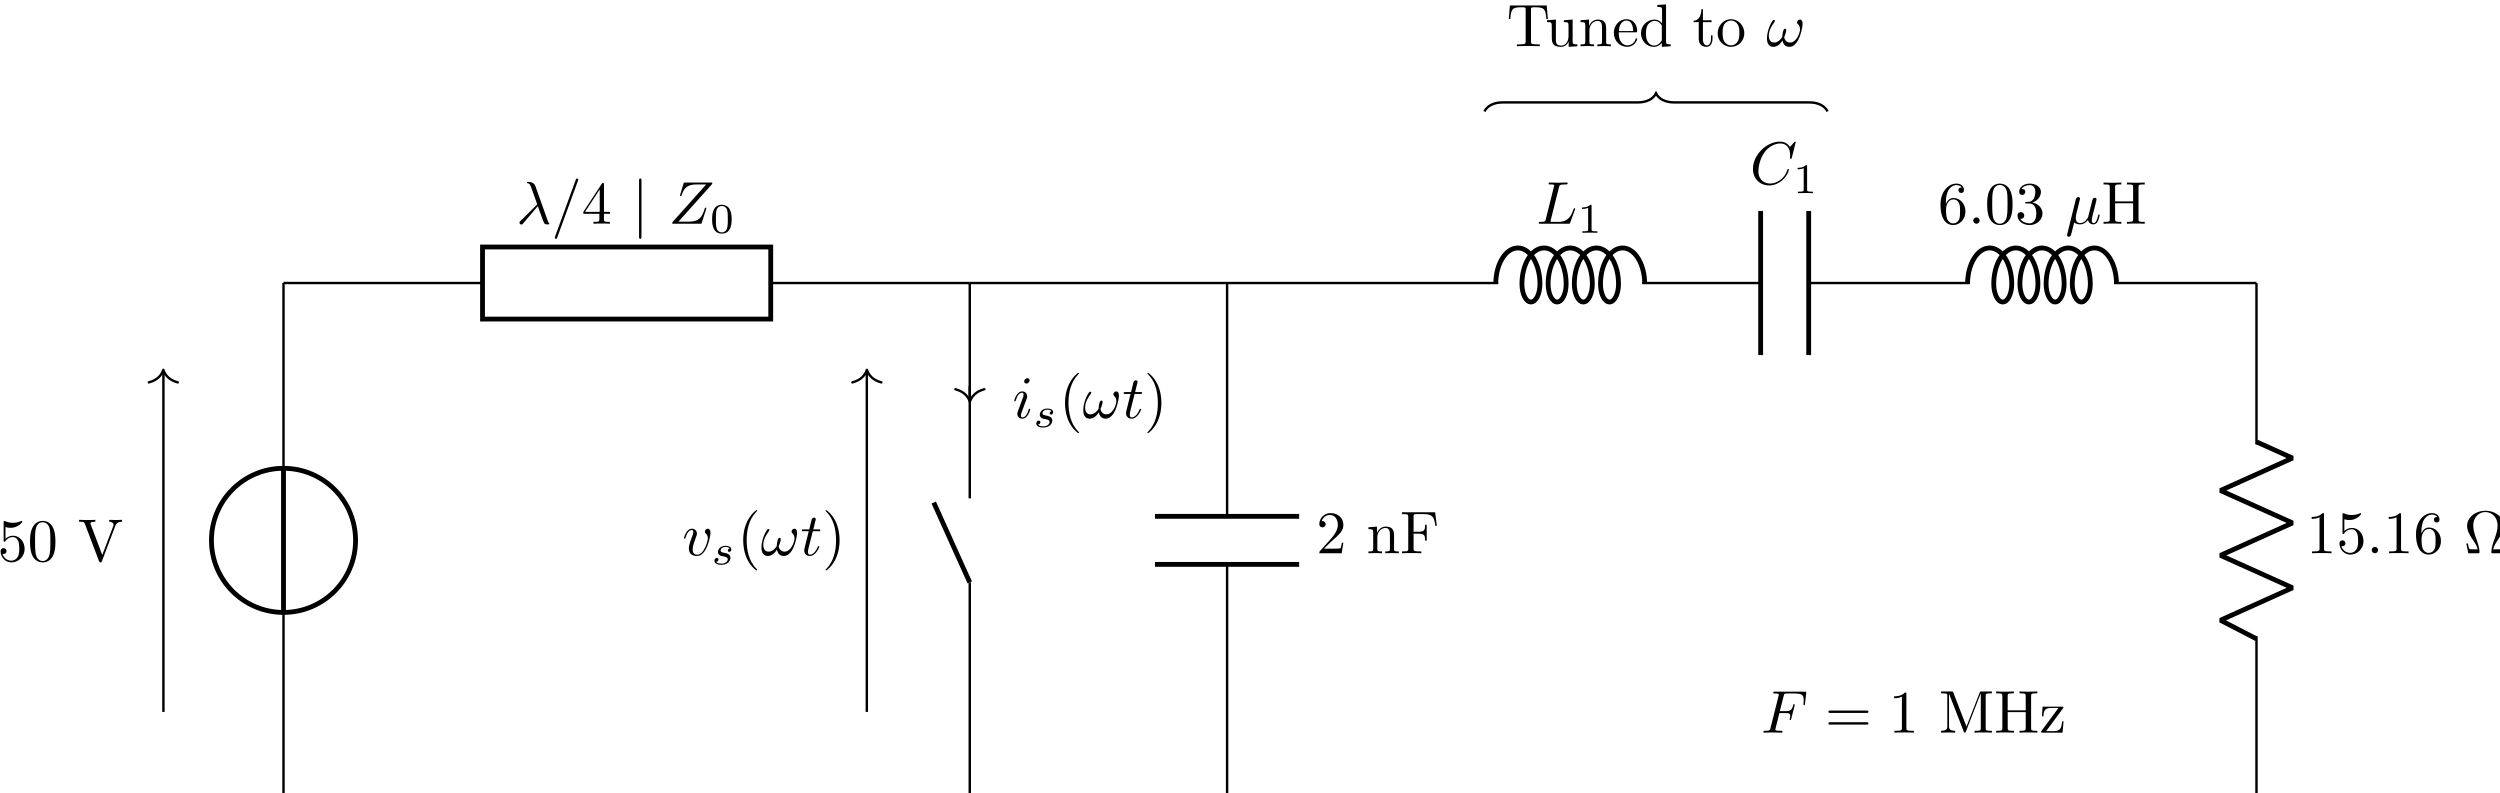 <?xml version="1.0" encoding="UTF-8" standalone="no"?>
<!-- Created with Inkscape (http://www.inkscape.org/) -->

<svg
   width="145.914mm"
   height="46.299mm"
   viewBox="0 0 145.914 46.299"
   version="1.1"
   id="svg1"
   xml:space="preserve"
   xmlns="http://www.w3.org/2000/svg"
   xmlns:svg="http://www.w3.org/2000/svg"><defs
     id="defs1" /><g
     id="g1"
     transform="matrix(0.265,0,0,0.265,-21.621,-161.564)"><g
       id="g17"><path
         id="path181"
         d="m -42.52,28.347 v 30.614 m 0,23.811 v 30.615"
         style="fill:none;stroke:#000000;stroke-width:0.399;stroke-linecap:butt;stroke-linejoin:miter;stroke-miterlimit:10;stroke-dasharray:none;stroke-opacity:1"
         transform="matrix(1.333,0,0,-1.333,200.709,823.155)" /><path
         id="path182"
         d="m -54.426,70.867 c 0,-6.575 5.33,-11.906 11.906,-11.906 6.575,0 11.906,5.33 11.906,11.906 0,6.575 -5.33,11.906 -11.906,11.906 -6.575,0 -11.906,-5.33 -11.906,-11.906 z"
         style="fill:none;stroke:#000000;stroke-width:0.797;stroke-linecap:butt;stroke-linejoin:miter;stroke-miterlimit:10;stroke-dasharray:none;stroke-opacity:1"
         transform="matrix(1.333,0,0,-1.333,200.709,823.155)" /><path
         id="path183"
         d="M -42.52,58.961 V 82.773"
         style="fill:none;stroke:#000000;stroke-width:0.797;stroke-linecap:butt;stroke-linejoin:miter;stroke-miterlimit:10;stroke-dasharray:none;stroke-opacity:1"
         transform="matrix(1.333,0,0,-1.333,200.709,823.155)" /><path
         id="path184"
         d="m -42.52,113.387 h 32.882 m 47.622,0 H 70.867"
         style="fill:none;stroke:#000000;stroke-width:0.399;stroke-linecap:butt;stroke-linejoin:miter;stroke-miterlimit:10;stroke-dasharray:none;stroke-opacity:1"
         transform="matrix(1.333,0,0,-1.333,200.709,823.155)" /><path
         id="path185"
         d="m -9.638,119.34 h 47.622 v -11.906 H -9.638 Z"
         style="fill:none;stroke:#000000;stroke-width:0.797;stroke-linecap:butt;stroke-linejoin:miter;stroke-miterlimit:10;stroke-dasharray:none;stroke-opacity:1"
         transform="matrix(1.333,0,0,-1.333,200.709,823.155)" /><g
         id="g185"
         aria-label="λ/4|Z&#10;0"
         transform="matrix(1.333,0,0,1.333,195.304,658.953)"><path
           id="path186"
           d="m 5.461,0.012 c 0,-0.035 -0.023,-0.047 -0.047,-0.094 C 5.309,-0.188 5.251,-0.34 5.18,-0.539 L 3.153,-6.211 c -0.211,-0.574 -0.75,-0.703 -1.219,-0.703 -0.047,0 -0.176,0 -0.176,0.105 0,0.082 0.082,0.105 0.082,0.105 0.328,0.059 0.398,0.117 0.656,0.797 l 0.961,2.707 -2.754,2.73 c -0.117,0.117 -0.176,0.176 -0.176,0.305 0,0.176 0.141,0.293 0.305,0.293 0.152,0 0.246,-0.105 0.328,-0.211 l 2.391,-2.824 C 3.961,-1.863 4.442,-0.34 4.606,-0.106 4.758,0.105 4.864,0.105 5.133,0.105 h 0.211 c 0.105,0 0.117,-0.07 0.117,-0.094 z M 10.228,-7.277 c 0,-0.105 -0.082,-0.199 -0.199,-0.199 -0.07,0 -0.129,0.035 -0.164,0.094 L 6.408,2.109 c -0.047,0.129 -0.047,0.188 -0.047,0.188 0,0.105 0.082,0.199 0.199,0.199 0.129,0 0.152,-0.07 0.211,-0.246 L 10.181,-7.09 c 0.047,-0.129 0.047,-0.188 0.047,-0.188 z m 0,0"
           style="fill:#000000;fill-opacity:1;fill-rule:nonzero;stroke:none" /><path
           id="path187"
           d="M 15.481,-1.641 V -1.957 H 14.485 V -6.481 c 0,-0.199 0,-0.258 -0.152,-0.258 -0.094,0 -0.117,0 -0.199,0.117 l -3.059,4.664 v 0.316 h 2.648 v 0.867 c 0,0.352 -0.023,0.469 -0.762,0.469 h -0.211 v 0.305 c 0.41,-0.035 0.938,-0.035 1.348,-0.035 0.422,0 0.949,0 1.359,0.035 v -0.305 h -0.211 c -0.738,0 -0.762,-0.117 -0.762,-0.469 V -1.641 Z m -1.699,-0.316 h -2.426 l 2.426,-3.715 z m 0,0"
           style="fill:#000000;fill-opacity:1;fill-rule:nonzero;stroke:none" /><path
           id="path188"
           d="M 20.678,2.156 V -7.137 c 0,-0.141 0,-0.34 -0.199,-0.34 -0.199,0 -0.199,0.199 -0.199,0.34 v 9.293 c 0,0.141 0,0.34 0.199,0.34 0.199,0 0.199,-0.199 0.199,-0.34 z m 0,0"
           style="fill:#000000;fill-opacity:1;fill-rule:nonzero;stroke:none" /><path
           id="path189"
           d="m 31.395,-2.555 c 0,-0.047 -0.035,-0.105 -0.129,-0.105 -0.082,0 -0.094,0.035 -0.164,0.246 C 30.668,-1.055 30.188,-0.34 28.489,-0.34 h -1.699 l 5.566,-6.223 c 0.012,-0.047 0.035,-0.094 0.035,-0.152 0,-0.094 -0.059,-0.094 -0.258,-0.094 h -4.195 c -0.246,0 -0.258,0.012 -0.316,0.199 l -0.539,1.793 c -0.023,0.059 -0.035,0.141 -0.035,0.141 0,0 0,0.117 0.117,0.117 0.094,0 0.117,-0.07 0.129,-0.105 0.387,-1.172 0.902,-1.828 2.449,-1.828 h 1.629 l -5.566,6.223 c 0,0 -0.047,0.152 -0.047,0.176 0,0.094 0.07,0.094 0.258,0.094 h 4.324 c 0.246,0 0.258,-0.012 0.316,-0.199 L 31.36,-2.402 c 0.012,-0.035 0.035,-0.105 0.035,-0.152 z m 0,0"
           style="fill:#000000;fill-opacity:1;fill-rule:nonzero;stroke:none" /><path
           id="path190"
           d="m 35.582,-0.733 c 0,-0.762 -0.094,-1.312 -0.41,-1.805 -0.223,-0.316 -0.645,-0.598 -1.207,-0.598 -1.617,0 -1.617,1.898 -1.617,2.402 0,0.504 0,2.367 1.617,2.367 1.617,0 1.617,-1.863 1.617,-2.367 z m -0.633,-0.094 c 0,0.516 0,1.043 -0.094,1.477 -0.141,0.633 -0.609,0.785 -0.891,0.785 -0.316,0 -0.75,-0.188 -0.891,-0.762 -0.094,-0.41 -0.094,-0.984 -0.094,-1.5 0,-0.504 0,-1.031 0.105,-1.418 0.152,-0.551 0.598,-0.691 0.879,-0.691 0.375,0 0.738,0.223 0.867,0.633 0.105,0.375 0.117,0.879 0.117,1.477 z m 0,0"
           style="fill:#000000;fill-opacity:1;fill-rule:nonzero;stroke:none" /></g><path
         id="path191"
         d="m 70.867,28.347 -1e-5,35.575 m 0,13.89 1e-5,35.575"
         style="fill:none;stroke:#000000;stroke-width:0.399;stroke-linecap:butt;stroke-linejoin:miter;stroke-miterlimit:10;stroke-dasharray:none;stroke-opacity:1"
         transform="matrix(1.333,0,0,-1.333,200.709,823.155)" /><path
         id="path192"
         d="M 70.867,63.922 64.914,77.118"
         style="fill:none;stroke:#000000;stroke-width:0.797;stroke-linecap:butt;stroke-linejoin:miter;stroke-miterlimit:10;stroke-dasharray:none;stroke-opacity:1"
         transform="matrix(1.333,0,0,-1.333,200.709,823.155)" /><path
         id="path193"
         d="m 113.387,28.347 v 38.552 m 0,7.937 v 38.552"
         style="fill:none;stroke:#000000;stroke-width:0.399;stroke-linecap:butt;stroke-linejoin:miter;stroke-miterlimit:10;stroke-dasharray:none;stroke-opacity:1"
         transform="matrix(1.333,0,0,-1.333,200.709,823.155)" /><path
         id="path194"
         d="m 101.481,66.899 h 23.811 m -23.811,7.937 h 23.811"
         style="fill:none;stroke:#000000;stroke-width:0.797;stroke-linecap:butt;stroke-linejoin:miter;stroke-miterlimit:10;stroke-dasharray:none;stroke-opacity:1"
         transform="matrix(1.333,0,0,-1.333,200.709,823.155)" /><g
         id="g194"
         aria-label="2nF"
         transform="matrix(1.333,0,0,1.333,371.496,731.527)"><path
           id="path195"
           d="M 4.477,-1.734 H 4.219 c -0.047,0.305 -0.117,0.738 -0.211,0.891 -0.07,0.082 -0.727,0.082 -0.949,0.082 H 1.266 L 2.32,-1.792 c 1.559,-1.371 2.156,-1.91 2.156,-2.906 0,-1.137 -0.902,-1.934 -2.121,-1.934 -1.125,0 -1.852,0.914 -1.852,1.805 0,0.551 0.492,0.551 0.527,0.551 0.164,0 0.516,-0.117 0.516,-0.527 0,-0.258 -0.188,-0.516 -0.527,-0.516 -0.082,0 -0.105,0 -0.129,0.012 C 1.113,-5.953 1.652,-6.328 2.227,-6.328 c 0.914,0 1.336,0.809 1.336,1.629 0,0.797 -0.492,1.582 -1.043,2.203 L 0.609,-0.363 C 0.504,-0.257 0.504,-0.234 0.504,5.078125e-4 H 4.195 Z m 0,0"
           style="fill:#000000;fill-opacity:1;fill-rule:nonzero;stroke:none" /><path
           id="path196"
           d="M 13.635,5.078125e-4 V -0.304 c -0.516,0 -0.773,0 -0.785,-0.305 V -2.507 c 0,-0.855 0,-1.172 -0.305,-1.523 -0.141,-0.176 -0.469,-0.375 -1.043,-0.375 -0.727,0 -1.195,0.434 -1.477,1.055 v -1.055 l -1.406,0.117 v 0.305 c 0.703,0 0.785,0.07 0.785,0.562 v 2.66 c 0,0.457 -0.117,0.457 -0.785,0.457 V 5.078125e-4 l 1.125,-0.035 1.113,0.035 V -0.304 c -0.656,0 -0.773,0 -0.773,-0.457 V -2.589 c 0,-1.031 0.715,-1.594 1.348,-1.594 0.621,0 0.738,0.539 0.738,1.102 v 2.32 c 0,0.457 -0.117,0.457 -0.773,0.457 V 5.078125e-4 l 1.125,-0.035 z m 6.284,-4.535 -0.281,-2.238 h -5.473 v 0.305 h 0.234 c 0.773,0 0.797,0.117 0.797,0.469 v 5.227 c 0,0.352 -0.023,0.469 -0.797,0.469 H 14.165 V 5.078125e-4 c 0.352,-0.035 1.125,-0.035 1.512,-0.035 0.41,0 1.312,0 1.676,0.035 V -0.304 h -0.328 c -0.949,0 -0.949,-0.129 -0.949,-0.48 V -3.234 h 0.855 c 0.961,0 1.055,0.316 1.055,1.16 h 0.258 v -2.637 h -0.258 c 0,0.832 -0.094,1.16 -1.055,1.16 h -0.855 v -2.52 c 0,-0.328 0.023,-0.398 0.492,-0.398 h 1.195 c 1.488,0 1.746,0.562 1.898,1.934 z m 0,0"
           style="fill:#000000;fill-opacity:1;fill-rule:nonzero;stroke:none" /></g><path
         id="path197"
         d="m 70.867,113.387 h 70.867 16.441 m 23.811,0 h 16.441 3.118 m 7.937,0 h 3.118 23.528 m 23.811,0 h 23.528"
         style="fill:none;stroke:#000000;stroke-width:0.399;stroke-linecap:butt;stroke-linejoin:miter;stroke-miterlimit:10;stroke-dasharray:none;stroke-opacity:1"
         transform="matrix(1.333,0,0,-1.333,200.709,823.155)" /><path
         id="path198"
         d="m 157.777,113.228 c 0,3.288 1.635,5.953 3.651,5.953 2.017,0 3.651,-2.665 3.651,-5.953 0,-1.644 -0.666,-2.976 -1.488,-2.976 -0.822,0 -1.488,1.333 -1.488,2.976 0,3.288 1.635,5.953 3.651,5.953 2.017,0 3.651,-2.665 3.651,-5.953 0,-1.644 -0.666,-2.976 -1.488,-2.976 -0.822,0 -1.488,1.333 -1.488,2.976 0,3.288 1.635,5.953 3.651,5.953 2.017,0 3.651,-2.665 3.651,-5.953 0,-1.644 -0.666,-2.976 -1.488,-2.976 -0.822,0 -1.488,1.333 -1.488,2.976 0,3.288 1.635,5.953 3.651,5.953 2.017,0 3.651,-2.665 3.651,-5.953 0,-1.644 -0.666,-2.976 -1.488,-2.976 -0.822,0 -1.488,1.333 -1.488,2.976 0,3.288 1.635,5.953 3.651,5.953 2.017,0 3.651,-2.665 3.651,-5.953"
         style="fill:none;stroke:#000000;stroke-width:0.797;stroke-linecap:butt;stroke-linejoin:bevel;stroke-miterlimit:10;stroke-dasharray:none;stroke-opacity:1"
         transform="matrix(1.333,0,0,-1.333,200.709,823.155)" /><g
         id="g198"
         aria-label="L&#10;1"
         transform="matrix(1.333,0,0,1.333,419.981,658.953)"><path
           id="path199"
           d="m 6.41,-2.461 c 0,-0.035 -0.035,-0.105 -0.129,-0.105 -0.082,0 -0.094,0.047 -0.164,0.211 -0.34,0.914 -0.773,2.051 -2.496,2.051 h -0.938 c -0.141,0 -0.164,0 -0.223,-0.012 C 2.355,-0.328 2.331,-0.34 2.331,-0.422 c 0,-0.023 0,-0.047 0.047,-0.223 l 1.348,-5.379 c 0.094,-0.363 0.117,-0.469 1.055,-0.469 0.305,0 0.375,0 0.375,-0.188 0,-0.129 -0.105,-0.129 -0.152,-0.129 L 3.527,-6.774 2.202,-6.809 c -0.07,0 -0.188,0 -0.188,0.199 0,0.117 0.082,0.117 0.281,0.117 0,0 0.199,0 0.375,0.012 0.176,0.023 0.27,0.035 0.27,0.164 0,0.035 -0.012,0.07 -0.047,0.188 l -1.336,5.355 c -0.094,0.387 -0.117,0.469 -0.902,0.469 -0.164,0 -0.27,0 -0.27,0.199 0,0.105 0.094,0.105 0.27,0.105 H 5.273 c 0.234,0 0.246,0 0.305,-0.164 L 6.363,-2.32 c 0.047,-0.105 0.047,-0.141 0.047,-0.141 z m 0,0"
           style="fill:#000000;fill-opacity:1;fill-rule:nonzero;stroke:none" /><path
           id="path200"
           d="M 10.072,1.494 V 1.248 H 9.814 c -0.703,0 -0.703,-0.094 -0.703,-0.328 V -2.936 c 0,-0.188 -0.012,-0.199 -0.211,-0.199 -0.445,0.434 -1.078,0.445 -1.359,0.445 v 0.246 c 0.164,0 0.621,0 1.008,-0.188 v 3.551 c 0,0.234 0,0.328 -0.691,0.328 H 7.587 v 0.246 l 1.242,-0.023 z m 0,0"
           style="fill:#000000;fill-opacity:1;fill-rule:nonzero;stroke:none" /></g><path
         id="path201"
         d="M 201.546,125.293 V 101.481 m 7.937,23.811 V 101.481"
         style="fill:none;stroke:#000000;stroke-width:0.797;stroke-linecap:butt;stroke-linejoin:miter;stroke-miterlimit:10;stroke-dasharray:none;stroke-opacity:1"
         transform="matrix(1.333,0,0,-1.333,200.709,823.155)" /><g
         id="g201"
         aria-label="C&#10;1"
         transform="matrix(1.333,0,0,1.333,466.999,650.223)"><path
           id="path202"
           d="m 6.446,-2.391 c 0,-0.105 -0.117,-0.105 -0.117,-0.105 -0.059,0 -0.117,0.023 -0.129,0.105 -0.094,0.293 -0.316,0.996 -1.008,1.57 -0.691,0.562 -1.312,0.727 -1.84,0.727 -0.891,0 -1.945,-0.516 -1.945,-2.062 0,-0.574 0.211,-2.191 1.207,-3.352 0.609,-0.703 1.535,-1.207 2.426,-1.207 1.02,0 1.605,0.773 1.605,1.922 0,0.398 -0.035,0.41 -0.035,0.504 0,0.105 0.117,0.105 0.152,0.105 0.129,0 0.129,-0.023 0.176,-0.199 l 0.633,-2.543 c 0,-0.023 -0.023,-0.094 -0.105,-0.094 -0.035,0 -0.047,0.012 -0.152,0.117 l -0.703,0.762 c -0.082,-0.141 -0.539,-0.879 -1.652,-0.879 -2.215,0 -4.453,2.203 -4.453,4.512 0,1.641 1.172,2.73 2.695,2.73 0.867,0 1.617,-0.398 2.145,-0.855 0.938,-0.82 1.102,-1.723 1.102,-1.758 z m 0,0"
           style="fill:#000000;fill-opacity:1;fill-rule:nonzero;stroke:none" /><path
           id="path203"
           d="M 10.413,1.494 V 1.248 h -0.258 c -0.703,0 -0.703,-0.094 -0.703,-0.328 V -2.936 c 0,-0.188 -0.012,-0.199 -0.211,-0.199 -0.445,0.434 -1.078,0.445 -1.359,0.445 v 0.246 c 0.164,0 0.621,0 1.008,-0.188 v 3.551 c 0,0.234 0,0.328 -0.691,0.328 H 7.929 v 0.246 l 1.242,-0.023 z m 0,0"
           style="fill:#000000;fill-opacity:1;fill-rule:nonzero;stroke:none" /></g><path
         id="path204"
         d="m 235.73,113.228 c 0,3.288 1.635,5.953 3.651,5.953 2.017,0 3.651,-2.665 3.651,-5.953 0,-1.644 -0.666,-2.976 -1.488,-2.976 -0.822,0 -1.488,1.333 -1.488,2.976 0,3.288 1.635,5.953 3.651,5.953 2.017,0 3.651,-2.665 3.651,-5.953 0,-1.644 -0.666,-2.976 -1.488,-2.976 -0.822,0 -1.488,1.333 -1.488,2.976 0,3.288 1.635,5.953 3.651,5.953 2.017,0 3.651,-2.665 3.651,-5.953 0,-1.644 -0.666,-2.976 -1.488,-2.976 -0.822,0 -1.488,1.333 -1.488,2.976 0,3.288 1.635,5.953 3.651,5.953 2.017,0 3.651,-2.665 3.651,-5.953 0,-1.644 -0.666,-2.976 -1.488,-2.976 -0.822,0 -1.488,1.333 -1.488,2.976 0,3.288 1.635,5.953 3.651,5.953 2.017,0 3.651,-2.665 3.651,-5.953"
         style="fill:none;stroke:#000000;stroke-width:0.797;stroke-linecap:butt;stroke-linejoin:bevel;stroke-miterlimit:10;stroke-dasharray:none;stroke-opacity:1"
         transform="matrix(1.333,0,0,-1.333,200.709,823.155)" /><g
         id="g204"
         aria-label="6.03µH"
         transform="matrix(1.333,0,0,1.333,508.413,658.953)"><path
           id="path205"
           d="m 4.547,-2.027 c 0,-1.266 -0.879,-2.227 -1.992,-2.227 -0.668,0 -1.043,0.504 -1.242,0.984 v -0.234 c 0,-2.52 1.242,-2.883 1.746,-2.883 0.234,0 0.656,0.059 0.879,0.398 -0.152,0 -0.551,0 -0.551,0.445 0,0.316 0.234,0.457 0.457,0.457 0.164,0 0.457,-0.082 0.457,-0.469 0,-0.598 -0.434,-1.078 -1.266,-1.078 -1.277,0 -2.613,1.289 -2.613,3.48 0,2.66 1.148,3.375 2.074,3.375 1.113,0 2.051,-0.938 2.051,-2.25 z m -0.891,-0.012 c 0,0.48 0,0.973 -0.164,1.336 C 3.188,-0.106 2.731,-0.059 2.497,-0.059 c -0.621,0 -0.926,-0.598 -0.984,-0.75 -0.176,-0.469 -0.176,-1.266 -0.176,-1.441 0,-0.773 0.316,-1.77 1.219,-1.77 0.152,0 0.609,0 0.926,0.609 0.176,0.375 0.176,0.879 0.176,1.371 z m 0,0"
           style="fill:#000000;fill-opacity:1;fill-rule:nonzero;stroke:none" /><path
           id="path206"
           d="m 6.891,-0.527 c 0,-0.293 -0.234,-0.527 -0.527,-0.527 -0.281,0 -0.527,0.234 -0.527,0.527 0,0.293 0.246,0.527 0.527,0.527 0.293,0 0.527,-0.234 0.527,-0.527 z m 0,0"
           style="fill:#000000;fill-opacity:1;fill-rule:nonzero;stroke:none" /><path
           id="path207"
           d="m 12.332,-3.188 c 0,-0.797 -0.047,-1.594 -0.398,-2.332 -0.457,-0.961 -1.277,-1.113 -1.688,-1.113 -0.598,0 -1.336,0.258 -1.734,1.184 -0.328,0.691 -0.375,1.465 -0.375,2.262 0,0.75 0.047,1.641 0.445,2.402 C 9.015,0.023 9.742,0.223 10.234,0.223 c 0.539,0 1.289,-0.211 1.734,-1.16 C 12.285,-1.629 12.332,-2.402 12.332,-3.188 Z M 11.5,-3.305 c 0,0.75 0,1.418 -0.105,2.062 -0.152,0.938 -0.715,1.242 -1.16,1.242 -0.387,0 -0.984,-0.246 -1.16,-1.207 -0.105,-0.598 -0.105,-1.512 -0.105,-2.098 0,-0.645 0,-1.301 0.082,-1.84 0.188,-1.184 0.926,-1.266 1.184,-1.266 0.328,0 0.984,0.176 1.172,1.16 0.094,0.562 0.094,1.312 0.094,1.945 z m 5.777,1.605 c 0,-0.82 -0.621,-1.594 -1.652,-1.805 0.809,-0.27 1.395,-0.973 1.395,-1.758 0,-0.82 -0.879,-1.371 -1.84,-1.371 -1.008,0 -1.758,0.598 -1.758,1.348 0,0.34 0.211,0.527 0.504,0.527 0.305,0 0.504,-0.223 0.504,-0.516 0,-0.492 -0.469,-0.492 -0.609,-0.492 0.305,-0.492 0.961,-0.621 1.324,-0.621 0.41,0 0.949,0.223 0.949,1.113 0,0.129 -0.012,0.703 -0.27,1.137 -0.305,0.48 -0.645,0.516 -0.891,0.516 -0.082,0.012 -0.316,0.035 -0.387,0.035 -0.082,0.012 -0.152,0.023 -0.152,0.117 0,0.117 0.07,0.117 0.234,0.117 h 0.445 c 0.809,0 1.184,0.668 1.184,1.652 0,1.348 -0.691,1.641 -1.125,1.641 -0.434,0 -1.172,-0.176 -1.523,-0.762 0.352,0.059 0.656,-0.164 0.656,-0.539 0,-0.363 -0.27,-0.562 -0.562,-0.562 -0.234,0 -0.551,0.141 -0.551,0.574 0,0.914 0.926,1.57 2.004,1.57 1.219,0 2.121,-0.914 2.121,-1.922 z m 0,0"
           style="fill:#000000;fill-opacity:1;fill-rule:nonzero;stroke:none" /><path
           id="path208"
           d="m 26.728,-1.43 c 0,-0.094 -0.082,-0.094 -0.117,-0.094 -0.094,0 -0.105,0.035 -0.141,0.176 -0.164,0.645 -0.352,1.242 -0.75,1.242 -0.27,0 -0.305,-0.258 -0.305,-0.457 0,-0.223 0.117,-0.691 0.199,-1.043 l 0.281,-1.078 c 0.023,-0.141 0.129,-0.527 0.164,-0.668 0.059,-0.234 0.152,-0.609 0.152,-0.668 0,-0.188 -0.141,-0.27 -0.293,-0.27 -0.047,0 -0.305,0 -0.387,0.34 l -0.469,1.863 -0.258,1.02 c -0.012,0.047 -0.48,0.961 -1.289,0.961 -0.504,0 -0.738,-0.328 -0.738,-0.867 0,-0.293 0.07,-0.574 0.141,-0.855 l 0.41,-1.664 c 0.059,-0.211 0.152,-0.598 0.152,-0.645 0,-0.164 -0.117,-0.27 -0.293,-0.27 -0.023,0 -0.305,0.012 -0.398,0.363 L 21.361,1.722 c -0.023,0.117 -0.023,0.164 -0.023,0.164 0,0.141 0.105,0.27 0.27,0.27 0.211,0 0.328,-0.188 0.352,-0.211 0.035,-0.094 0.176,-0.609 0.551,-2.145 0.316,0.27 0.762,0.305 0.961,0.305 0.703,0 1.09,-0.445 1.324,-0.727 0.094,0.457 0.457,0.727 0.902,0.727 0.352,0 0.574,-0.223 0.738,-0.539 0.164,-0.363 0.293,-0.996 0.293,-0.996 z m 0,0"
           style="fill:#000000;fill-opacity:1;fill-rule:nonzero;stroke:none" /><path
           id="path209"
           d="m 34.172,-1.5625e-4 v -0.305 h -0.246 c -0.762,0 -0.785,-0.117 -0.785,-0.469 V -6.024 c 0,-0.363 0.023,-0.469 0.785,-0.469 h 0.246 V -6.809 c -0.352,0.035 -1.09,0.035 -1.465,0.035 -0.387,0 -1.125,0 -1.477,-0.035 v 0.316 h 0.234 c 0.773,0 0.785,0.105 0.785,0.469 v 2.332 h -2.977 v -2.332 c 0,-0.363 0.023,-0.469 0.785,-0.469 h 0.246 V -6.809 c -0.352,0.035 -1.09,0.035 -1.465,0.035 -0.375,0 -1.125,0 -1.477,-0.035 v 0.316 h 0.234 c 0.773,0 0.797,0.105 0.797,0.469 v 5.25 c 0,0.352 -0.023,0.469 -0.797,0.469 h -0.234 v 0.305 c 0.352,-0.035 1.09,-0.035 1.465,-0.035 0.375,0 1.125,0 1.477,0.035 v -0.305 h -0.246 c -0.762,0 -0.785,-0.117 -0.785,-0.469 V -3.387 h 2.977 v 2.613 c 0,0.352 -0.012,0.469 -0.785,0.469 h -0.234 v 0.305 c 0.352,-0.035 1.09,-0.035 1.465,-0.035 0.375,0 1.125,0 1.477,0.035 z m 0,0"
           style="fill:#000000;fill-opacity:1;fill-rule:nonzero;stroke:none" /></g><path
         id="path210"
         d="m 283.468,28.347 v 26.646 m 0,31.748 v 26.646"
         style="fill:none;stroke:#000000;stroke-width:0.399;stroke-linecap:butt;stroke-linejoin:miter;stroke-miterlimit:10;stroke-dasharray:none;stroke-opacity:1"
         transform="matrix(1.333,0,0,-1.333,200.709,823.155)" /><path
         id="path211"
         d="m 283.468,54.594 -5.953,3.077 11.906,5.358 -11.906,5.358 11.906,5.358 -11.906,5.358 11.906,5.358 -5.953,2.679"
         style="fill:none;stroke:#000000;stroke-width:0.797;stroke-linecap:butt;stroke-linejoin:bevel;stroke-miterlimit:10;stroke-dasharray:none;stroke-opacity:1"
         transform="matrix(1.333,0,0,-1.333,200.709,823.155)" /><g
         id="g211"
         aria-label="15.16Ω"
         transform="matrix(1.333,0,0,1.333,589.537,731.527)"><path
           id="path212"
           d="M 4.173,5.078125e-4 V -0.304 H 3.857 c -0.902,0 -0.926,-0.117 -0.926,-0.48 V -6.374 c 0,-0.234 0,-0.258 -0.234,-0.258 -0.609,0.633 -1.488,0.633 -1.805,0.633 v 0.316 c 0.199,0 0.785,0 1.301,-0.258 v 5.156 c 0,0.352 -0.035,0.48 -0.926,0.48 H 0.951 V 5.078125e-4 C 1.302,-0.035 2.158,-0.035 2.556,-0.035 c 0.398,0 1.266,0 1.617,0.035 z M 9.458,-2.003 c 0,-1.184 -0.82,-2.18 -1.898,-2.18 -0.48,0 -0.902,0.164 -1.266,0.504 v -1.934 c 0.199,0.059 0.527,0.129 0.844,0.129 1.23,0 1.934,-0.914 1.934,-1.043 0,-0.059 -0.035,-0.105 -0.105,-0.105 0,0 -0.035,0 -0.082,0.023 -0.199,0.094 -0.68,0.293 -1.348,0.293 -0.398,0 -0.855,-0.07 -1.324,-0.281 -0.082,-0.023 -0.129,-0.023 -0.129,-0.023 -0.094,0 -0.094,0.082 -0.094,0.234 v 2.953 c 0,0.176 0,0.258 0.141,0.258 0.07,0 0.082,-0.035 0.129,-0.094 0.105,-0.152 0.48,-0.691 1.277,-0.691 0.527,0 0.773,0.457 0.855,0.633 0.152,0.375 0.176,0.762 0.176,1.254 0,0.352 0,0.949 -0.234,1.371 -0.246,0.387 -0.609,0.645 -1.066,0.645 -0.727,0 -1.301,-0.527 -1.465,-1.113 0.023,0.012 0.059,0.012 0.164,0.012 0.328,0 0.504,-0.246 0.504,-0.48 0,-0.246 -0.176,-0.492 -0.504,-0.492 -0.141,0 -0.48,0.07 -0.48,0.527 0,0.855 0.68,1.828 1.793,1.828 1.16,0 2.18,-0.961 2.18,-2.227 z m 0,0"
           style="fill:#000000;fill-opacity:1;fill-rule:nonzero;stroke:none" /><path
           id="path213"
           d="m 11.872,-0.527 c 0,-0.293 -0.234,-0.527 -0.527,-0.527 -0.281,0 -0.527,0.234 -0.527,0.527 0,0.293 0.246,0.527 0.527,0.527 0.293,0 0.527,-0.234 0.527,-0.527 z m 0,0"
           style="fill:#000000;fill-opacity:1;fill-rule:nonzero;stroke:none" /><path
           id="path214"
           d="M 16.903,5.078125e-4 V -0.304 h -0.316 c -0.902,0 -0.926,-0.117 -0.926,-0.48 V -6.374 c 0,-0.234 0,-0.258 -0.234,-0.258 -0.609,0.633 -1.488,0.633 -1.805,0.633 v 0.316 c 0.199,0 0.785,0 1.301,-0.258 v 5.156 c 0,0.352 -0.035,0.48 -0.926,0.48 H 13.68 V 5.078125e-4 C 14.032,-0.035 14.887,-0.035 15.285,-0.035 c 0.398,0 1.266,0 1.617,0.035 z M 22.258,-2.027 c 0,-1.266 -0.879,-2.227 -1.992,-2.227 -0.668,0 -1.043,0.504 -1.242,0.984 v -0.234 c 0,-2.52 1.242,-2.883 1.746,-2.883 0.234,0 0.656,0.059 0.879,0.398 -0.152,0 -0.551,0 -0.551,0.445 0,0.316 0.234,0.457 0.457,0.457 0.164,0 0.457,-0.082 0.457,-0.469 0,-0.598 -0.434,-1.078 -1.266,-1.078 -1.277,0 -2.613,1.289 -2.613,3.48 0,2.66 1.148,3.375 2.074,3.375 1.113,0 2.051,-0.938 2.051,-2.25 z m -0.891,-0.012 c 0,0.48 0,0.973 -0.164,1.336 -0.305,0.598 -0.762,0.645 -0.996,0.645 -0.621,0 -0.926,-0.598 -0.984,-0.75 -0.176,-0.469 -0.176,-1.266 -0.176,-1.441 0,-0.773 0.316,-1.77 1.219,-1.77 0.152,0 0.609,0 0.926,0.609 0.176,0.375 0.176,0.879 0.176,1.371 z m 11.382,0.422 H 32.503 c -0.047,0.258 -0.082,0.492 -0.176,0.727 -0.047,0.164 -0.082,0.246 -0.656,0.246 h -0.797 c 0.129,-0.562 0.434,-1.043 0.879,-1.699 0.469,-0.703 0.879,-1.395 0.879,-2.18 0,-1.383 -1.336,-2.496 -3.023,-2.496 -1.711,0 -3.035,1.137 -3.035,2.496 0,0.785 0.398,1.477 0.867,2.18 0.445,0.656 0.762,1.137 0.891,1.699 H 27.535 c -0.574,0 -0.609,-0.082 -0.656,-0.234 C 26.796,-1.101 26.749,-1.359 26.702,-1.617 h -0.258 l 0.328,1.617 h 1.594 c 0.223,0 0.258,0 0.258,-0.211 0,-0.691 -0.316,-1.57 -0.539,-2.215 -0.211,-0.574 -0.492,-1.359 -0.492,-2.109 0,-1.594 1.102,-2.273 2.004,-2.273 0.961,0 2.016,0.727 2.016,2.273 0,0.75 -0.27,1.512 -0.562,2.32 -0.152,0.422 -0.469,1.312 -0.469,2.004 0,0.211 0.035,0.211 0.258,0.211 h 1.582 z m 0,0"
           style="fill:#000000;fill-opacity:1;fill-rule:nonzero;stroke:none" /></g><path
         id="path215"
         d="M -62.363,42.52 V 98.815"
         style="fill:none;stroke:#000000;stroke-width:0.399;stroke-linecap:butt;stroke-linejoin:miter;stroke-miterlimit:10;stroke-dasharray:none;stroke-opacity:1"
         transform="matrix(1.333,0,0,-1.333,200.709,823.155)" /><path
         id="path216"
         d="M -2.072,2.391 C -1.694,0.956 -0.85,0.279 0,0 -0.85,-0.279 -1.694,-0.956 -2.072,-2.391"
         style="fill:none;stroke:#000000;stroke-width:0.399;stroke-linecap:round;stroke-linejoin:round;stroke-miterlimit:10;stroke-dasharray:none;stroke-opacity:1"
         transform="matrix(0,-1.333,-1.333,0,117.559,691.135)" /><g
         id="g216"
         aria-label="50V"
         transform="matrix(1.333,0,0,1.333,81.045,733.241)"><path
           id="path217"
           d="m 4.478,-2.003 c 0,-1.184 -0.82,-2.18 -1.898,-2.18 -0.48,0 -0.902,0.164 -1.266,0.504 v -1.934 c 0.199,0.059 0.527,0.129 0.844,0.129 1.23,0 1.934,-0.914 1.934,-1.043 0,-0.059 -0.035,-0.105 -0.105,-0.105 0,0 -0.035,0 -0.082,0.023 -0.199,0.094 -0.68,0.293 -1.348,0.293 -0.398,0 -0.855,-0.07 -1.324,-0.281 -0.082,-0.023 -0.129,-0.023 -0.129,-0.023 -0.094,0 -0.094,0.082 -0.094,0.234 v 2.953 c 0,0.176 0,0.258 0.141,0.258 0.07,0 0.082,-0.035 0.129,-0.094 0.105,-0.152 0.48,-0.691 1.277,-0.691 0.527,0 0.773,0.457 0.855,0.633 0.152,0.375 0.176,0.762 0.176,1.254 0,0.352 0,0.949 -0.234,1.371 -0.246,0.387 -0.609,0.645 -1.066,0.645 -0.727,0 -1.301,-0.527 -1.465,-1.113 0.023,0.012 0.059,0.012 0.164,0.012 0.328,0 0.504,-0.246 0.504,-0.48 0,-0.246 -0.176,-0.492 -0.504,-0.492 -0.141,0 -0.48,0.07 -0.48,0.527 0,0.855 0.68,1.828 1.793,1.828 1.16,0 2.18,-0.961 2.18,-2.227 z m 5.086,-1.184 c 0,-0.797 -0.047,-1.594 -0.398,-2.332 -0.457,-0.961 -1.277,-1.113 -1.688,-1.113 -0.598,0 -1.336,0.258 -1.734,1.184 -0.328,0.691 -0.375,1.465 -0.375,2.262 0,0.75 0.047,1.641 0.445,2.402 0.434,0.809 1.16,1.008 1.652,1.008 0.539,0 1.289,-0.211 1.734,-1.16 C 9.517,-1.628 9.564,-2.402 9.564,-3.187 Z M 8.732,-3.304 c 0,0.75 0,1.418 -0.105,2.062 C 8.474,-0.304 7.911,6.40625e-4 7.466,6.40625e-4 7.079,6.40625e-4 6.482,-0.245 6.306,-1.206 6.2,-1.804 6.2,-2.718 6.2,-3.304 c 0,-0.645 0,-1.301 0.082,-1.84 0.188,-1.184 0.926,-1.266 1.184,-1.266 0.328,0 0.984,0.176 1.172,1.16 0.094,0.562 0.094,1.312 0.094,1.945 z m 0,0"
           style="fill:#000000;fill-opacity:1;fill-rule:nonzero;stroke:none" /><path
           id="path218"
           d="m 20.562,-6.492 v -0.316 c -0.316,0.023 -0.715,0.035 -0.973,0.035 l -1.137,-0.035 v 0.316 c 0.516,0.012 0.727,0.27 0.727,0.492 0,0.082 -0.023,0.141 -0.047,0.199 l -1.828,4.805 -1.898,-5.027 c -0.059,-0.141 -0.059,-0.188 -0.059,-0.188 0,-0.281 0.562,-0.281 0.82,-0.281 v -0.316 c -0.363,0.035 -1.055,0.035 -1.43,0.035 l -1.266,-0.035 v 0.316 c 0.645,0 0.844,0 0.973,0.375 l 2.32,6.117 c 0.07,0.187 0.117,0.223 0.246,0.223 0.164,0 0.188,-0.059 0.234,-0.188 l 2.227,-5.859 c 0.141,-0.375 0.41,-0.656 1.09,-0.668 z m 0,0"
           style="fill:#000000;fill-opacity:1;fill-rule:nonzero;stroke:none" /></g><path
         id="path219"
         d="M 53.859,42.52 V 98.815"
         style="fill:none;stroke:#000000;stroke-width:0.399;stroke-linecap:butt;stroke-linejoin:miter;stroke-miterlimit:10;stroke-dasharray:none;stroke-opacity:1"
         transform="matrix(1.333,0,0,-1.333,200.709,823.155)" /><path
         id="path220"
         d="M -2.072,2.391 C -1.694,0.956 -0.85,0.279 0,0 -0.85,-0.279 -1.694,-0.956 -2.072,-2.391"
         style="fill:none;stroke:#000000;stroke-width:0.399;stroke-linecap:round;stroke-linejoin:round;stroke-miterlimit:10;stroke-dasharray:none;stroke-opacity:1"
         transform="matrix(0,-1.333,-1.333,0,272.521,691.135)" /><g
         id="g220"
         aria-label="v&#10;s&#10;(ωt)"
         transform="matrix(1.333,0,0,1.333,231.848,731.988)"><path
           id="path221"
           d="m 4.664,-3.703 c 0,-0.539 -0.258,-0.703 -0.445,-0.703 -0.246,0 -0.48,0.258 -0.48,0.48 0,0.129 0.047,0.188 0.152,0.305 0.211,0.199 0.34,0.457 0.34,0.809 0,0.422 -0.609,2.707 -1.77,2.707 -0.504,0 -0.738,-0.352 -0.738,-0.867 0,-0.562 0.27,-1.289 0.574,-2.121 0.07,-0.164 0.129,-0.305 0.129,-0.492 0,-0.445 -0.328,-0.82 -0.82,-0.82 -0.937,0 -1.312,1.453 -1.312,1.535 0,0.105 0.117,0.105 0.117,0.105 0.094,0 0.105,-0.023 0.152,-0.188 0.293,-0.996 0.727,-1.23 1.008,-1.23 0.082,0 0.258,0 0.258,0.316 0,0.246 -0.105,0.516 -0.176,0.703 -0.434,1.148 -0.562,1.605 -0.562,2.039 0,1.078 0.867,1.23 1.336,1.23 1.664,0 2.238,-3.293 2.238,-3.809 z m 0,0"
           style="fill:#000000;fill-opacity:1;fill-rule:nonzero;stroke:none" /><path
           id="path222"
           d="m 7.968,0.416 c 0,-0.645 -0.703,-0.773 -0.961,-0.82 -0.07,-0.012 -0.246,-0.035 -0.281,-0.059 -0.258,-0.047 -0.387,-0.188 -0.387,-0.34 0,-0.164 0.129,-0.352 0.281,-0.445 0.188,-0.129 0.434,-0.141 0.551,-0.141 0.141,0 0.504,0.023 0.656,0.258 -0.176,0.047 -0.293,0.187 -0.293,0.328 0,0.164 0.141,0.223 0.234,0.223 0.07,0 0.34,-0.035 0.34,-0.398 0,-0.445 -0.504,-0.598 -0.926,-0.598 -1.09,0 -1.289,0.797 -1.289,1.008 0,0.258 0.152,0.434 0.246,0.516 0.176,0.141 0.305,0.164 0.785,0.246 0.152,0.035 0.598,0.117 0.598,0.469 0,0.117 -0.082,0.375 -0.375,0.551 -0.27,0.152 -0.609,0.152 -0.691,0.152 -0.281,0 -0.68,-0.059 -0.844,-0.293 0.234,-0.023 0.387,-0.199 0.387,-0.398 0,-0.164 -0.129,-0.258 -0.27,-0.258 -0.199,0 -0.41,0.164 -0.41,0.469 0,0.422 0.445,0.68 1.125,0.68 1.289,0 1.523,-0.879 1.523,-1.148 z m 0,0"
           style="fill:#000000;fill-opacity:1;fill-rule:nonzero;stroke:none" /><path
           id="path223"
           d="m 12.381,2.391 c 0,-0.035 0,-0.047 -0.164,-0.223 -1.242,-1.254 -1.57,-3.129 -1.57,-4.664 0,-1.723 0.387,-3.457 1.605,-4.711 0.129,-0.117 0.129,-0.129 0.129,-0.164 0,-0.07 -0.035,-0.105 -0.094,-0.105 -0.105,0 -0.996,0.68 -1.582,1.945 -0.516,1.102 -0.633,2.203 -0.633,3.035 0,0.785 0.117,1.992 0.656,3.117 0.598,1.219 1.453,1.875 1.559,1.875 0.059,0 0.094,-0.035 0.094,-0.105 z m 0,0"
           style="fill:#000000;fill-opacity:1;fill-rule:nonzero;stroke:none" /><path
           id="path224"
           d="m 18.75,-2.379 c 0.105,-0.434 0.223,-0.926 0.223,-1.324 0,-0.258 -0.047,-0.48 -0.199,-0.609 -0.059,-0.059 -0.129,-0.094 -0.223,-0.094 -0.117,0 -0.246,0.059 -0.352,0.164 -0.094,0.094 -0.141,0.211 -0.141,0.316 0,0.105 0.047,0.176 0.117,0.246 0.246,0.223 0.375,0.527 0.375,0.879 0,0.117 -0.012,0.246 -0.047,0.375 -0.223,0.902 -0.797,1.816 -1.594,1.816 -0.551,0 -0.879,-0.375 -0.973,-0.891 0.129,-0.281 0.234,-0.586 0.305,-0.879 0.012,-0.094 0.035,-0.176 0.035,-0.258 0,-0.152 -0.047,-0.258 -0.188,-0.258 -0.188,0 -0.293,0.246 -0.34,0.469 -0.082,0.305 -0.117,0.598 -0.129,0.891 -0.328,0.539 -0.809,0.926 -1.359,0.926 -0.598,0 -0.867,-0.492 -0.867,-1.125 0,-0.199 0.035,-0.422 0.082,-0.645 0.152,-0.598 0.516,-1.16 0.891,-1.688 0.023,-0.035 0.047,-0.082 0.047,-0.129 0,-0.059 -0.035,-0.105 -0.094,-0.141 -0.023,-0.012 -0.059,-0.012 -0.082,-0.012 -0.059,0 -0.129,0.023 -0.176,0.082 -0.41,0.574 -0.668,1.207 -0.82,1.84 -0.105,0.375 -0.152,0.762 -0.152,1.113 0,0.809 0.293,1.418 1.043,1.418 0.633,0 1.148,-0.434 1.523,-1.055 0.117,0.621 0.457,1.055 1.125,1.055 1.043,0 1.664,-1.277 1.969,-2.484 z m 3.902,0.949 c 0,-0.094 -0.082,-0.094 -0.117,-0.094 -0.094,0 -0.105,0.023 -0.152,0.141 -0.434,1.031 -0.961,1.277 -1.301,1.277 -0.199,0 -0.305,-0.129 -0.305,-0.457 0,-0.246 0.023,-0.316 0.059,-0.48 l 0.738,-2.941 h 0.938 c 0.199,0 0.305,0 0.305,-0.199 0,-0.105 -0.105,-0.105 -0.281,-0.105 h -0.879 c 0.363,-1.418 0.41,-1.617 0.41,-1.676 0,-0.176 -0.117,-0.27 -0.293,-0.27 -0.023,0 -0.305,0.012 -0.398,0.352 l -0.387,1.594 h -0.938 c -0.199,0 -0.293,0 -0.293,0.188 0,0.117 0.07,0.117 0.27,0.117 h 0.879 c -0.715,2.824 -0.75,3 -0.75,3.176 0,0.539 0.375,0.914 0.914,0.914 1.008,0 1.582,-1.453 1.582,-1.535 z m 0,0"
           style="fill:#000000;fill-opacity:1;fill-rule:nonzero;stroke:none" /><path
           id="path225"
           d="m 26.001,-2.496 c 0,-0.773 -0.117,-1.98 -0.656,-3.105 -0.598,-1.219 -1.465,-1.875 -1.559,-1.875 -0.059,0 -0.105,0.047 -0.105,0.105 0,0.035 0,0.047 0.199,0.234 0.973,0.984 1.535,2.566 1.535,4.641 0,1.711 -0.363,3.457 -1.594,4.723 -0.141,0.117 -0.141,0.129 -0.141,0.164 0,0.059 0.047,0.105 0.105,0.105 0.094,0 0.996,-0.68 1.582,-1.945 0.504,-1.102 0.633,-2.203 0.633,-3.047 z m 0,0"
           style="fill:#000000;fill-opacity:1;fill-rule:nonzero;stroke:none" /></g><path
         id="path226"
         d="m 155.907,141.734 c 0.448,0.897 1.494,1.494 2.989,1.494 h 22.369 c 1.494,0 2.541,0.598 2.989,1.494 0.448,-0.897 1.494,-1.494 2.989,-1.494 h 22.369 c 1.494,0 2.541,-0.598 2.989,-1.494"
         style="fill:none;stroke:#000000;stroke-width:0.399;stroke-linecap:butt;stroke-linejoin:miter;stroke-miterlimit:10;stroke-dasharray:none;stroke-opacity:1"
         transform="matrix(1.333,0,0,-1.333,200.709,823.155)" /><g
         id="g226"
         aria-label="Tunedtoω"
         transform="matrix(1.333,0,0,1.333,413.409,619.856)"><path
           id="path227"
           d="m 6.821,-4.5 -0.188,-2.238 H 0.551 l -0.188,2.238 h 0.246 c 0.141,-1.605 0.293,-1.934 1.793,-1.934 0.176,0 0.434,0 0.539,0.023 0.211,0.035 0.211,0.141 0.211,0.375 v 5.25 c 0,0.34 0,0.48 -1.055,0.48 H 1.7 V -3.984375e-4 C 2.11,-0.036 3.13,-0.036 3.587,-0.036 c 0.457,0 1.488,0 1.898,0.035 V -0.305 H 5.087 c -1.055,0 -1.055,-0.141 -1.055,-0.48 V -6.036 c 0,-0.199 0,-0.34 0.188,-0.375 0.105,-0.023 0.375,-0.023 0.562,-0.023 1.5,0 1.652,0.328 1.793,1.934 z M 11.699,-3.984375e-4 V -0.305 c -0.703,0 -0.785,-0.07 -0.785,-0.562 V -4.407 l -1.453,0.117 v 0.305 c 0.691,0 0.773,0.07 0.773,0.562 v 1.77 c 0,0.867 -0.48,1.547 -1.207,1.547 -0.832,0 -0.879,-0.469 -0.879,-0.996 v -3.305 l -1.465,0.117 v 0.305 c 0.785,0 0.785,0.035 0.785,0.914 v 1.5 c 0,0.773 0,1.676 1.512,1.676 0.551,0 0.996,-0.27 1.277,-0.891 v 0.891 z m 5.537,0 V -0.305 c -0.516,0 -0.773,0 -0.785,-0.305 V -2.508 c 0,-0.855 0,-1.172 -0.305,-1.523 -0.141,-0.176 -0.469,-0.375 -1.043,-0.375 -0.727,0 -1.195,0.434 -1.477,1.055 v -1.055 l -1.406,0.117 v 0.305 c 0.703,0 0.785,0.07 0.785,0.562 v 2.66 c 0,0.457 -0.117,0.457 -0.785,0.457 v 0.305 l 1.125,-0.035 1.113,0.035 V -0.305 c -0.656,0 -0.773,0 -0.773,-0.457 V -2.59 c 0,-1.031 0.715,-1.594 1.348,-1.594 0.621,0 0.738,0.539 0.738,1.102 v 2.32 c 0,0.457 -0.117,0.457 -0.773,0.457 v 0.305 l 1.125,-0.035 z M 21.575,-1.184 c 0,-0.105 -0.082,-0.117 -0.129,-0.117 -0.094,0 -0.117,0.059 -0.129,0.141 -0.352,1.02 -1.254,1.02 -1.348,1.02 -0.504,0 -0.902,-0.293 -1.125,-0.668 C 18.54,-1.289 18.54,-1.946 18.54,-2.297 h 2.789 c 0.211,0 0.246,0 0.246,-0.211 0,-0.984 -0.539,-1.957 -1.781,-1.957 -1.16,0 -2.074,1.031 -2.074,2.273 0,1.336 1.043,2.297 2.191,2.297 1.219,0 1.664,-1.102 1.664,-1.289 z m -0.656,-1.324 h -2.367 c 0.059,-1.488 0.902,-1.734 1.242,-1.734 1.02,0 1.125,1.348 1.125,1.734 z m 6.199,2.508 V -0.305 c -0.703,0 -0.773,-0.07 -0.773,-0.562 V -6.914 l -1.441,0.105 v 0.316 c 0.703,0 0.785,0.07 0.785,0.551 v 2.156 c -0.293,-0.363 -0.727,-0.621 -1.266,-0.621 -1.172,0 -2.215,0.984 -2.215,2.262 0,1.266 0.973,2.25 2.109,2.25 0.645,0 1.09,-0.34 1.336,-0.656 v 0.656 z M 25.653,-1.172 c 0,0.176 0,0.199 -0.105,0.363 -0.305,0.48 -0.75,0.703 -1.184,0.703 -0.445,0 -0.797,-0.258 -1.043,-0.645 -0.258,-0.41 -0.293,-0.973 -0.293,-1.383 0,-0.363 0.023,-0.961 0.316,-1.418 0.211,-0.305 0.586,-0.633 1.125,-0.633 0.352,0 0.762,0.152 1.078,0.598 0.105,0.164 0.105,0.188 0.105,0.363 z m 8.37,-0.059 v -0.574 h -0.246 v 0.551 c 0,0.738 -0.305,1.113 -0.668,1.113 -0.668,0 -0.668,-0.902 -0.668,-1.078 v -2.766 h 1.43 v -0.305 h -1.43 v -1.84 h -0.246 c -0.012,0.82 -0.316,1.887 -1.289,1.922 v 0.223 h 0.844 v 2.754 c 0,1.219 0.926,1.336 1.289,1.336 0.703,0 0.984,-0.703 0.984,-1.336 z m 5.259,-0.902 c 0,-1.277 -0.996,-2.332 -2.191,-2.332 -1.254,0 -2.215,1.09 -2.215,2.332 0,1.289 1.031,2.238 2.203,2.238 1.207,0 2.203,-0.973 2.203,-2.238 z m -0.82,-0.082 c 0,0.363 0,0.902 -0.223,1.336 -0.223,0.445 -0.656,0.738 -1.148,0.738 -0.434,0 -0.867,-0.211 -1.137,-0.668 C 35.696,-1.243 35.696,-1.852 35.696,-2.215 c 0,-0.387 0,-0.926 0.246,-1.359 0.27,-0.457 0.738,-0.668 1.137,-0.668 0.434,0 0.867,0.223 1.125,0.645 0.258,0.434 0.258,1.008 0.258,1.383 z m 0,0"
           style="fill:#000000;fill-opacity:1;fill-rule:nonzero;stroke:none" /><path
           id="path228"
           d="m 48.683,-2.379 c 0.105,-0.434 0.223,-0.926 0.223,-1.324 0,-0.258 -0.047,-0.48 -0.199,-0.609 -0.059,-0.059 -0.129,-0.094 -0.223,-0.094 -0.117,0 -0.246,0.059 -0.352,0.164 -0.094,0.094 -0.141,0.211 -0.141,0.316 0,0.105 0.047,0.176 0.117,0.246 0.246,0.223 0.375,0.527 0.375,0.879 0,0.117 -0.012,0.246 -0.047,0.375 -0.223,0.902 -0.797,1.816 -1.594,1.816 -0.551,0 -0.879,-0.375 -0.973,-0.891 0.129,-0.281 0.234,-0.586 0.305,-0.879 0.012,-0.094 0.035,-0.176 0.035,-0.258 0,-0.152 -0.047,-0.258 -0.188,-0.258 -0.188,0 -0.293,0.246 -0.34,0.469 -0.082,0.305 -0.117,0.598 -0.129,0.891 -0.328,0.539 -0.809,0.926 -1.359,0.926 -0.598,0 -0.867,-0.492 -0.867,-1.125 0,-0.199 0.035,-0.422 0.082,-0.645 0.152,-0.598 0.516,-1.16 0.891,-1.688 0.023,-0.035 0.047,-0.082 0.047,-0.129 0,-0.059 -0.035,-0.105 -0.094,-0.141 -0.023,-0.012 -0.059,-0.012 -0.082,-0.012 -0.059,0 -0.129,0.023 -0.176,0.082 -0.41,0.574 -0.668,1.207 -0.82,1.84 -0.105,0.375 -0.152,0.762 -0.152,1.113 0,0.809 0.293,1.418 1.043,1.418 0.633,0 1.148,-0.434 1.523,-1.055 0.117,0.621 0.457,1.055 1.125,1.055 1.043,0 1.664,-1.277 1.969,-2.484 z m 0,0"
           style="fill:#000000;fill-opacity:1;fill-rule:nonzero;stroke:none" /></g><path
         id="path229"
         d="M -42.52,28.347 H 283.468"
         style="fill:none;stroke:#000000;stroke-width:0.399;stroke-linecap:butt;stroke-linejoin:miter;stroke-miterlimit:10;stroke-dasharray:none;stroke-opacity:1"
         transform="matrix(1.333,0,0,-1.333,200.709,823.155)" /><path
         id="path230"
         d="M 70.867,96.379 V 93.943"
         style="fill:none;stroke:#000000;stroke-width:0.399;stroke-linecap:butt;stroke-linejoin:miter;stroke-miterlimit:10;stroke-dasharray:none;stroke-opacity:1"
         transform="matrix(1.333,0,0,-1.333,200.709,823.155)" /><path
         id="path231"
         d="M -2.072,2.391 C -1.694,0.956 -0.85,0.279 0,0 -0.85,-0.279 -1.694,-0.956 -2.072,-2.391"
         style="fill:none;stroke:#000000;stroke-width:0.399;stroke-linecap:round;stroke-linejoin:round;stroke-miterlimit:10;stroke-dasharray:none;stroke-opacity:1"
         transform="matrix(0,1.333,1.333,0,295.199,698.163)" /><g
         id="g231"
         aria-label="i&#10;s&#10;(ωt)"
         transform="matrix(1.333,0,0,1.333,304.591,701.751)"><path
           id="path232"
           d="m 2.824,-6.223 c 0,-0.199 -0.129,-0.363 -0.363,-0.363 -0.27,0 -0.539,0.258 -0.539,0.527 0,0.188 0.141,0.363 0.375,0.363 0.234,0 0.527,-0.234 0.527,-0.527 z m 0.094,4.793 c 0,-0.094 -0.094,-0.094 -0.117,-0.094 -0.105,0 -0.105,0.023 -0.152,0.176 -0.176,0.633 -0.504,1.242 -1.02,1.242 -0.164,0 -0.234,-0.105 -0.234,-0.328 0,-0.258 0.059,-0.398 0.293,-0.996 L 2.074,-2.485 c 0.117,-0.281 0.117,-0.305 0.223,-0.574 0.07,-0.199 0.129,-0.34 0.129,-0.527 0,-0.445 -0.328,-0.82 -0.82,-0.82 -0.938,0 -1.313,1.453 -1.313,1.535 0,0.105 0.117,0.105 0.117,0.105 0.094,0 0.105,-0.023 0.152,-0.188 0.27,-0.938 0.668,-1.23 1.008,-1.23 0.082,0 0.258,0 0.258,0.316 0,0.211 -0.07,0.422 -0.117,0.516 -0.082,0.258 -0.527,1.418 -0.68,1.852 -0.105,0.258 -0.234,0.586 -0.234,0.797 0,0.469 0.34,0.809 0.82,0.809 0.938,0 1.301,-1.441 1.301,-1.535 z m 0,0"
           style="fill:#000000;fill-opacity:1;fill-rule:nonzero;stroke:none" /><path
           id="path233"
           d="m 6.574,0.416 c 0,-0.645 -0.703,-0.773 -0.961,-0.82 -0.07,-0.012 -0.246,-0.035 -0.281,-0.059 -0.258,-0.047 -0.387,-0.188 -0.387,-0.34 0,-0.164 0.129,-0.352 0.281,-0.445 0.188,-0.129 0.434,-0.141 0.551,-0.141 0.141,0 0.504,0.023 0.656,0.258 -0.176,0.047 -0.293,0.187 -0.293,0.328 0,0.164 0.141,0.223 0.234,0.223 0.07,0 0.34,-0.035 0.34,-0.398 0,-0.445 -0.504,-0.598 -0.926,-0.598 -1.09,0 -1.289,0.797 -1.289,1.008 0,0.258 0.152,0.434 0.246,0.516 0.176,0.141 0.305,0.164 0.785,0.246 0.152,0.035 0.598,0.117 0.598,0.469 0,0.117 -0.082,0.375 -0.375,0.551 -0.27,0.152 -0.609,0.152 -0.691,0.152 -0.281,0 -0.68,-0.059 -0.844,-0.293 0.234,-0.023 0.387,-0.199 0.387,-0.398 0,-0.164 -0.129,-0.258 -0.27,-0.258 -0.199,0 -0.41,0.164 -0.41,0.469 0,0.422 0.445,0.68 1.125,0.68 1.289,0 1.523,-0.879 1.523,-1.148 z m 0,0"
           style="fill:#000000;fill-opacity:1;fill-rule:nonzero;stroke:none" /><path
           id="path234"
           d="m 10.983,2.39 c 0,-0.035 0,-0.047 -0.164,-0.223 -1.242,-1.254 -1.57,-3.129 -1.57,-4.664 0,-1.723 0.387,-3.457 1.605,-4.711 0.129,-0.117 0.129,-0.129 0.129,-0.164 0,-0.07 -0.035,-0.105 -0.094,-0.105 -0.105,0 -0.996,0.68 -1.582,1.945 -0.516,1.102 -0.633,2.203 -0.633,3.035 0,0.785 0.117,1.992 0.656,3.117 0.598,1.219 1.453,1.875 1.559,1.875 0.059,0 0.094,-0.035 0.094,-0.105 z m 0,0"
           style="fill:#000000;fill-opacity:1;fill-rule:nonzero;stroke:none" /><path
           id="path235"
           d="M 17.355,-2.379 C 17.46,-2.813 17.578,-3.305 17.578,-3.704 c 0,-0.258 -0.047,-0.48 -0.199,-0.609 -0.059,-0.059 -0.129,-0.094 -0.223,-0.094 -0.117,0 -0.246,0.059 -0.352,0.164 -0.094,0.094 -0.141,0.211 -0.141,0.316 0,0.105 0.047,0.176 0.117,0.246 0.246,0.223 0.375,0.527 0.375,0.879 0,0.117 -0.012,0.246 -0.047,0.375 -0.223,0.902 -0.797,1.816 -1.594,1.816 -0.551,0 -0.879,-0.375 -0.973,-0.891 0.129,-0.281 0.234,-0.586 0.305,-0.879 0.012,-0.094 0.035,-0.176 0.035,-0.258 0,-0.152 -0.047,-0.258 -0.188,-0.258 -0.188,0 -0.293,0.246 -0.34,0.469 -0.082,0.305 -0.117,0.598 -0.129,0.891 -0.328,0.539 -0.809,0.926 -1.359,0.926 -0.598,0 -0.867,-0.492 -0.867,-1.125 0,-0.199 0.035,-0.422 0.082,-0.645 0.152,-0.598 0.516,-1.16 0.891,-1.688 0.023,-0.035 0.047,-0.082 0.047,-0.129 0,-0.059 -0.035,-0.105 -0.094,-0.141 -0.023,-0.012 -0.059,-0.012 -0.082,-0.012 -0.059,0 -0.129,0.023 -0.176,0.082 -0.41,0.574 -0.668,1.207 -0.82,1.84 -0.105,0.375 -0.152,0.762 -0.152,1.113 0,0.809 0.293,1.418 1.043,1.418 0.633,0 1.148,-0.434 1.523,-1.055 0.117,0.621 0.457,1.055 1.125,1.055 1.043,0 1.664,-1.277 1.969,-2.484 z m 3.899,0.949 c 0,-0.094 -0.082,-0.094 -0.117,-0.094 -0.094,0 -0.105,0.023 -0.152,0.141 -0.434,1.031 -0.961,1.277 -1.301,1.277 -0.199,0 -0.305,-0.129 -0.305,-0.457 0,-0.246 0.023,-0.316 0.059,-0.48 l 0.738,-2.941 h 0.938 c 0.199,0 0.305,0 0.305,-0.199 0,-0.105 -0.105,-0.105 -0.281,-0.105 h -0.879 c 0.363,-1.418 0.41,-1.617 0.41,-1.676 0,-0.176 -0.117,-0.27 -0.293,-0.27 -0.023,0 -0.305,0.012 -0.398,0.352 l -0.387,1.594 h -0.938 c -0.199,0 -0.293,0 -0.293,0.188 0,0.117 0.07,0.117 0.27,0.117 h 0.879 c -0.715,2.824 -0.75,3 -0.75,3.176 0,0.539 0.375,0.914 0.914,0.914 1.008,0 1.582,-1.453 1.582,-1.535 z m 0,0"
           style="fill:#000000;fill-opacity:1;fill-rule:nonzero;stroke:none" /><path
           id="path236"
           d="m 24.603,-2.497 c 0,-0.773 -0.117,-1.98 -0.656,-3.105 -0.598,-1.219 -1.465,-1.875 -1.559,-1.875 -0.059,0 -0.105,0.047 -0.105,0.105 0,0.035 0,0.047 0.199,0.234 0.973,0.984 1.535,2.566 1.535,4.641 0,1.711 -0.363,3.457 -1.594,4.723 -0.141,0.117 -0.141,0.129 -0.141,0.164 0,0.059 0.047,0.105 0.105,0.105 0.094,0 0.996,-0.68 1.582,-1.945 0.504,-1.102 0.633,-2.203 0.633,-3.047 z m 0,0"
           style="fill:#000000;fill-opacity:1;fill-rule:nonzero;stroke:none" /></g><g
         id="g236"
         aria-label="F=1MHz"
         transform="matrix(1.333,0,0,1.333,469.465,771.037)"><path
           id="path237"
           d="M 7.254,-4.78 7.453,-6.503 C 7.476,-6.772 7.429,-6.772 7.183,-6.772 H 2.297 c -0.199,0 -0.293,0 -0.293,0.199 0,0.105 0.094,0.105 0.281,0.105 0.363,0 0.645,0 0.645,0.188 0,0.035 0,0.059 -0.047,0.234 l -1.324,5.273 c -0.094,0.387 -0.117,0.469 -0.902,0.469 -0.164,0 -0.281,0 -0.281,0.188 0,0.117 0.129,0.117 0.152,0.117 L 1.839,-0.034 3.328,0.001 c 0.094,0 0.211,0 0.211,-0.188 0,-0.082 -0.059,-0.117 -0.059,-0.117 -0.035,0 -0.059,0 -0.281,0 -0.223,0 -0.27,0 -0.516,-0.023 -0.293,-0.035 -0.328,-0.07 -0.328,-0.199 0,0 0,-0.082 0.047,-0.234 l 0.621,-2.473 h 0.961 c 0.75,0 0.832,0.152 0.832,0.445 0,0.07 0,0.188 -0.07,0.492 -0.023,0.047 -0.035,0.105 -0.035,0.105 0,0.082 0.059,0.117 0.117,0.117 0.105,0 0.105,-0.023 0.152,-0.211 l 0.551,-2.156 c 0.023,-0.105 0.023,-0.129 0.023,-0.164 0,0 -0.012,-0.105 -0.117,-0.105 -0.094,0 -0.105,0.047 -0.152,0.211 -0.199,0.773 -0.434,0.949 -1.277,0.949 H 3.093 l 0.645,-2.531 c 0.082,-0.34 0.094,-0.387 0.539,-0.387 h 1.312 c 1.219,0 1.453,0.328 1.453,1.102 0,0.223 0,0.27 -0.035,0.539 -0.012,0.129 -0.012,0.141 -0.012,0.176 0,0.047 0.023,0.117 0.117,0.117 0.105,0 0.117,-0.059 0.141,-0.246 z m 0,0"
           style="fill:#000000;fill-opacity:1;fill-rule:nonzero;stroke:none" /><path
           id="path238"
           d="m 17.742,-3.456 c 0,-0.199 -0.188,-0.199 -0.328,-0.199 h -5.965 c -0.141,0 -0.328,0 -0.328,0.199 0,0.199 0.188,0.199 0.34,0.199 h 5.941 c 0.152,0 0.34,0 0.34,-0.199 z m 0,1.934 c 0,-0.199 -0.188,-0.199 -0.34,-0.199 H 11.461 c -0.152,0 -0.34,0 -0.34,0.199 0,0.199 0.188,0.199 0.328,0.199 h 5.965 c 0.141,0 0.328,0 0.328,-0.199 z m 7.506,1.523 v -0.305 h -0.316 c -0.902,0 -0.926,-0.117 -0.926,-0.48 V -6.374 c 0,-0.234 0,-0.258 -0.234,-0.258 -0.609,0.633 -1.488,0.633 -1.805,0.633 v 0.316 c 0.199,0 0.785,0 1.301,-0.258 v 5.156 c 0,0.352 -0.035,0.48 -0.926,0.48 h -0.316 v 0.305 c 0.352,-0.035 1.207,-0.035 1.605,-0.035 0.398,0 1.266,0 1.617,0.035 z m 0,0"
           style="fill:#000000;fill-opacity:1;fill-rule:nonzero;stroke:none" /><path
           id="path239"
           d="m 38.13,0.001 v -0.305 h -0.234 c -0.773,0 -0.785,-0.117 -0.785,-0.469 V -6.022 c 0,-0.363 0.012,-0.469 0.785,-0.469 h 0.234 v -0.316 h -1.676 c -0.27,0 -0.27,0.012 -0.34,0.199 l -2.18,5.602 -2.156,-5.578 c -0.094,-0.223 -0.117,-0.223 -0.352,-0.223 h -1.688 v 0.316 h 0.246 c 0.762,0 0.785,0.105 0.785,0.469 v 4.98 c 0,0.27 0,0.738 -1.031,0.738 v 0.305 l 1.172,-0.035 1.16,0.035 v -0.305 c -1.02,0 -1.02,-0.469 -1.02,-0.738 v -5.367 h 0.012 l 2.402,6.188 c 0.047,0.129 0.094,0.223 0.199,0.223 0.105,0 0.129,-0.082 0.176,-0.188 l 2.449,-6.305 h 0.012 v 5.719 c 0,0.352 -0.023,0.469 -0.785,0.469 h -0.246 v 0.305 c 0.375,-0.035 1.043,-0.035 1.441,-0.035 0.387,0 1.055,0 1.418,0.035 z m 7.515,0 v -0.305 H 45.398 c -0.762,0 -0.785,-0.117 -0.785,-0.469 V -6.022 c 0,-0.363 0.023,-0.469 0.785,-0.469 h 0.246 v -0.316 c -0.352,0.035 -1.09,0.035 -1.465,0.035 -0.387,0 -1.125,0 -1.477,-0.035 v 0.316 h 0.234 c 0.773,0 0.785,0.105 0.785,0.469 v 2.332 h -2.977 v -2.332 c 0,-0.363 0.023,-0.469 0.785,-0.469 h 0.246 v -0.316 c -0.352,0.035 -1.09,0.035 -1.465,0.035 -0.375,0 -1.125,0 -1.477,-0.035 v 0.316 h 0.234 c 0.773,0 0.797,0.105 0.797,0.469 v 5.25 c 0,0.352 -0.023,0.469 -0.797,0.469 H 38.836 v 0.305 c 0.352,-0.035 1.09,-0.035 1.465,-0.035 0.375,0 1.125,0 1.477,0.035 v -0.305 h -0.246 c -0.762,0 -0.785,-0.117 -0.785,-0.469 V -3.385 h 2.977 v 2.613 c 0,0.352 -0.012,0.469 -0.785,0.469 h -0.234 v 0.305 c 0.352,-0.035 1.09,-0.035 1.465,-0.035 0.375,0 1.125,0 1.477,0.035 z m 4.333,-1.863 h -0.246 c -0.094,1.172 -0.305,1.617 -1.453,1.617 h -1.184 l 2.777,-3.75 c 0.082,-0.105 0.082,-0.129 0.082,-0.164 0,-0.129 -0.082,-0.129 -0.258,-0.129 h -3.188 l -0.105,1.594 h 0.246 c 0.059,-1.008 0.246,-1.383 1.348,-1.383 h 1.137 l -2.789,3.762 c -0.082,0.105 -0.082,0.129 -0.082,0.176 0,0.141 0.07,0.141 0.258,0.141 h 3.281 z m 0,0"
           style="fill:#000000;fill-opacity:1;fill-rule:nonzero;stroke:none" /></g></g></g></svg>
